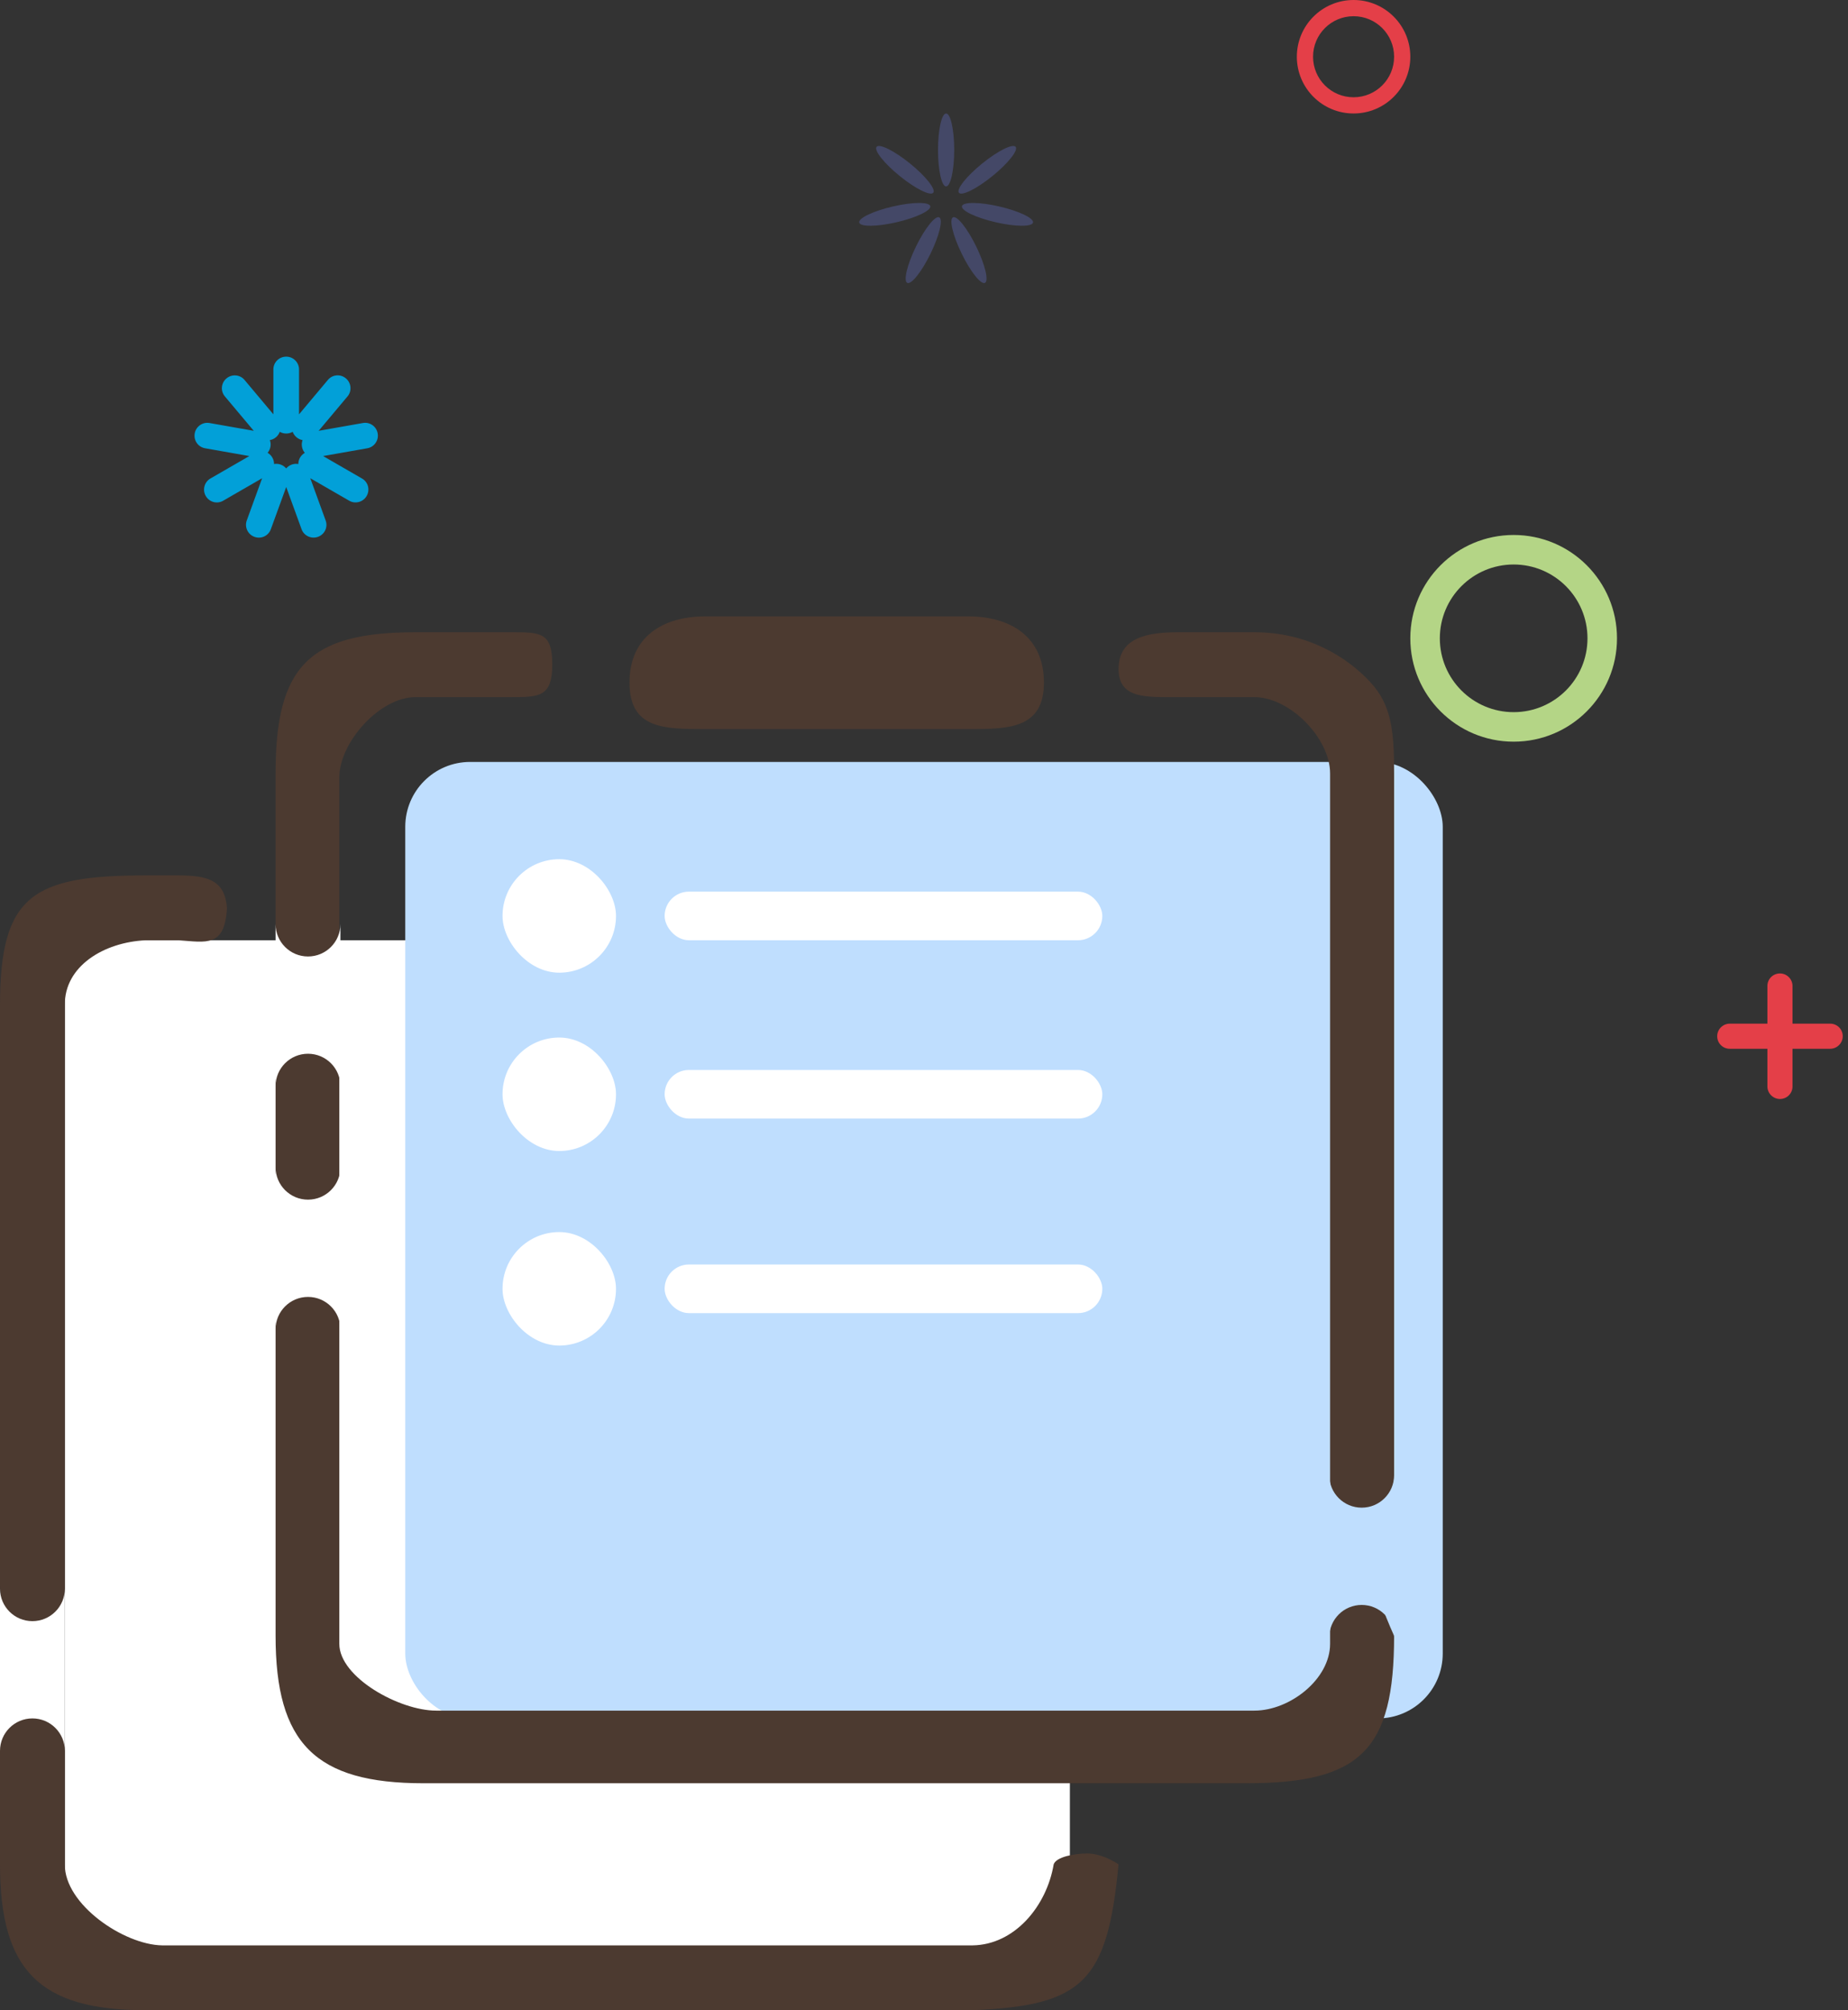 <svg width="114px" height="124px" viewBox="0 0 114 124" version="1.1" xmlns="http://www.w3.org/2000/svg" xmlns:xlink="http://www.w3.org/1999/xlink">
    <rect x="0" y="0" width="114" height="124" fill="#333333" stroke="none"/>
    <g id="recruiter_end" stroke="none" stroke-width="1" fill="none" fill-rule="evenodd">
        <g id="Recruiter_home_empty" transform="translate(-592, -333)">
            <g id="Group-2" transform="translate(592, 333)">
                <g id="Group" transform="translate(0, 38)">
                    <rect id="Rectangle-10" fill="#FFFFFF" x="4" y="20" width="62" height="63"></rect>
                    <rect id="Rectangle-9" fill="#BFDEFE" x="25" y="9" width="64" height="59" rx="4"></rect>
                    <rect id="Rectangle" fill="#FFFFFF" x="31" y="15" width="7" height="7" rx="3.5"></rect>
                    <rect id="Rectangle-Copy" fill="#FFFFFF" x="41" y="17" width="27" height="3" rx="1.5"></rect>
                    <rect id="Rectangle-Copy-3" fill="#FFFFFF" x="31" y="26" width="7" height="7" rx="3.5"></rect>
                    <rect id="Rectangle-Copy-2" fill="#FFFFFF" x="41" y="28" width="27" height="3" rx="1.5"></rect>
                    <rect id="Rectangle-11" fill="#BFDEFE" x="31" y="60" width="49" height="9" rx="2"></rect>
                    <rect id="Rectangle-Copy-5" fill="#FFFFFF" x="31" y="38" width="7" height="7" rx="3.5"></rect>
                    <rect id="Rectangle-Copy-4" fill="#FFFFFF" x="41" y="40" width="27" height="3" rx="1.5"></rect>
                    <path d="M60,82 L10,82 C7.64,81.962 3.967,79.47 4,77 L4,69.781 C4,67.96 2.709,66.653 2.709,64.832 C2.709,63.39 4,61.434 4,59.991 L4,24 C3.967,21.612 6.391,20.116 9,20 L11,20 C12.717,20.116 13.874,20.463 14,18 C13.874,16.29 12.798,16 11,16 L9,16 C2.041,16 0,17.203 0,24 L0,59.842 C0,61.505 1.062,63.289 1.062,64.953 C1.062,66.635 0,68.196 0,69.878 L0,77 C0,83.542 2.437,86 9,86 L60,86 C66.768,85.711 68.316,84.295 69,77 C68.642,76.763 67.863,76.332 67.068,76.332 C66.273,76.332 65.156,76.543 65,77 C64.568,79.577 62.594,81.962 60,82 Z" id="Shape" fill="#4C3A30"></path>
                    <path d="M7,67 L-3,67 C-1.895,67 -1,66.105 -1,65 C-1,63.895 -1.895,63 -3,63 L7,63 C5.895,63 5,63.895 5,65 C5,66.105 5.895,67 7,67 Z" id="Combined-Shape-Copy-2" fill="#FFFFFF" transform="translate(2, 65) rotate(90) translate(-2, -65) "></path>
                    <path d="M43.503,6.974 L59.819,6.974 C62.294,6.974 64.398,6.91 64.398,4.102 C64.398,1.246 62.294,0.021 59.727,0.021 L43.503,0.021 C40.926,0.021 38.832,1.251 38.832,4.102 C38.832,6.953 40.926,6.974 43.503,6.974 L43.503,6.974 L43.503,6.974 L43.503,6.974 Z M77.38,1 L72.68,1 C70.809,1 69.003,1.309 69.003,3.267 C69.003,5.119 70.707,5.003 72.68,5.003 L77.38,5.003 C79.569,5.003 82.051,7.534 82.051,9.707 L82.051,53.33 C82.051,54.851 83.384,56.415 83.384,57.936 C83.384,59.484 82.051,60.989 82.051,62.536 L82.051,63.4 C82.051,65.583 79.569,67.52 77.38,67.52 L26.903,67.52 C24.639,67.52 20.932,65.466 20.932,63.4 L20.932,43.547 C20.932,42.048 19.601,40.516 19.601,39.018 C19.601,37.508 20.932,36.033 20.932,34.523 L20.932,28.434 C20.932,26.94 19.601,25.341 19.601,23.847 C19.601,22.279 20.932,20.817 20.932,19.248 L20.932,9.957 C20.932,7.784 23.436,5.003 25.62,5.003 L31.512,5.003 C33.242,5.003 34.069,5.003 34.069,2.991 C34.069,0.978 33.323,1 31.512,1 L25.62,1 C19.054,1 17,3.109 17,9.702 L17,19.423 C17,20.898 18.32,22.373 18.32,23.847 C18.32,25.472 17,27.097 17,28.722 L17,34.304 C17,35.625 18.577,37.135 18.577,38.456 C18.577,40.28 17,41.916 17,43.739 L17,62.902 C17,69.533 19.447,72 26.121,72 L76.884,72 C83.962,72 86,69.929 86,62.902 C86,62.902 84.518,59.748 84.518,57.936 C84.518,56.493 86,54.579 86,53.135 C86,38.659 86,9.707 86,9.707 C86,7.154 85.86,5.49 84.518,4.061 C83.041,2.477 80.615,1 77.38,1 Z" id="Shape" fill="#4C3A30"></path>
                    <path d="M24,26 L14,26 C15.105,26 16,25.105 16,24 C16,22.895 15.105,22 14,22 L24,22 C22.895,22 22,22.895 22,24 C22,25.105 22.895,26 24,26 Z" id="Combined-Shape-Copy-3" fill="#FFFFFF" transform="translate(19, 24) rotate(90) translate(-19, -24) "></path>
                    <path d="M89,60 L79,60 C80.105,60 81,59.105 81,58 C81,56.895 80.105,56 79,56 L89,56 C87.895,56 87,56.895 87,58 C87,59.105 87.895,60 89,60 Z" id="Combined-Shape-Copy-5" fill="#BFDEFE" transform="translate(84, 58) rotate(90) translate(-84, -58) "></path>
                    <path d="M24,41 L14,41 C15.105,41 16,40.105 16,39 C16,37.895 15.105,37 14,37 L24,37 C22.895,37 22,37.895 22,39 C22,40.105 22.895,41 24,41 Z" id="Combined-Shape-Copy-4" fill="#FFFFFF" transform="translate(19, 39) rotate(90) translate(-19, -39) "></path>
                </g>
                <path d="M58.364,11.5 C58.088,11.5 57.864,10.493 57.864,9.25 C57.864,8.007 58.088,7 58.364,7 C58.64,7 58.864,8.007 58.864,9.25 C58.864,10.493 58.64,11.5 58.364,11.5 Z M59.156,11.89 C58.982,11.675 59.624,10.867 60.59,10.085 C61.556,9.303 62.48,8.843 62.653,9.058 C62.827,9.272 62.185,10.08 61.219,10.862 C60.254,11.644 59.33,12.104 59.156,11.89 Z M59.34,12.717 C59.402,12.448 60.434,12.456 61.645,12.736 C62.856,13.016 63.787,13.46 63.725,13.729 C63.663,13.998 62.631,13.99 61.42,13.71 C60.209,13.431 59.278,12.986 59.34,12.717 Z M58.788,13.406 C59.036,13.285 59.679,14.092 60.223,15.209 C60.768,16.326 61.008,17.329 60.76,17.45 C60.512,17.571 59.869,16.764 59.325,15.647 C58.78,14.53 58.539,13.527 58.788,13.406 Z M57.94,13.406 C58.188,13.527 57.948,14.53 57.403,15.647 C56.858,16.764 56.216,17.571 55.967,17.45 C55.719,17.329 55.96,16.326 56.504,15.209 C57.049,14.092 57.692,13.285 57.94,13.406 Z M57.388,12.717 C57.45,12.986 56.519,13.431 55.308,13.71 C54.097,13.99 53.065,13.998 53.003,13.729 C52.941,13.46 53.872,13.016 55.083,12.736 C56.294,12.456 57.325,12.448 57.388,12.717 Z M57.571,11.89 C57.398,12.104 56.474,11.644 55.508,10.862 C54.542,10.08 53.9,9.272 54.074,9.058 C54.248,8.843 55.172,9.303 56.137,10.085 C57.103,10.867 57.745,11.675 57.571,11.89 Z" id="Oval-3" fill="#444867"></path>
                <path d="M99.75,39.375 C99.75,35.854 96.896,33 93.375,33 C89.854,33 87,35.854 87,39.375 C87,42.896 89.854,45.75 93.375,45.75 C96.896,45.75 99.75,42.896 99.75,39.375 Z M88.821,39.375 C88.821,36.86 90.86,34.821 93.375,34.821 C95.89,34.821 97.929,36.86 97.929,39.375 C97.929,41.89 95.89,43.929 93.375,43.929 C90.86,43.929 88.821,41.89 88.821,39.375 Z" id="Oval-4" fill="#B4D586" fill-rule="nonzero"></path>
                <path d="M87,3.5 C87,1.567 85.433,0 83.5,0 C81.567,0 80,1.567 80,3.5 C80,5.433 81.567,7 83.5,7 C85.433,7 87,5.433 87,3.5 Z M81,3.5 C81,2.119 82.119,1 83.5,1 C84.881,1 86,2.119 86,3.5 C86,4.881 84.881,6 83.5,6 C82.119,6 81,4.881 81,3.5 Z" id="Oval-4-Copy" fill="#E43F48" fill-rule="nonzero"></path>
                <path d="M109.028,63.145 L109.028,60.818 C109.028,60.392 109.372,60.047 109.803,60.047 C110.231,60.047 110.577,60.4 110.577,60.818 L110.577,63.145 L112.904,63.145 C113.33,63.145 113.675,63.488 113.675,63.919 C113.675,64.347 113.322,64.693 112.904,64.693 L110.577,64.693 L110.577,67.02 C110.577,67.446 110.234,67.791 109.803,67.791 C109.375,67.791 109.028,67.438 109.028,67.02 L109.028,64.693 L106.702,64.693 C106.276,64.693 105.931,64.35 105.931,63.919 C105.931,63.491 106.284,63.145 106.702,63.145 L109.028,63.145 Z" id="Combined-Shape" fill="#E43F48"></path>
                <path d="M16.865,25.559 L16.865,22.783 C16.865,22.351 17.216,22 17.656,22 C18.092,22 18.446,22.356 18.446,22.783 L18.446,25.559 L20.23,23.432 C20.508,23.101 21.002,23.058 21.339,23.341 C21.673,23.621 21.715,24.122 21.441,24.449 L19.657,26.575 L22.39,26.093 C22.816,26.018 23.222,26.302 23.299,26.735 C23.375,27.165 23.085,27.575 22.665,27.65 L19.931,28.132 L22.335,29.519 C22.71,29.736 22.838,30.215 22.618,30.595 C22.4,30.973 21.914,31.102 21.545,30.888 L19.141,29.5 L20.09,32.109 C20.238,32.515 20.028,32.965 19.615,33.115 C19.205,33.264 18.751,33.05 18.605,32.649 L17.656,30.041 L16.706,32.649 C16.558,33.056 16.109,33.265 15.696,33.115 C15.286,32.966 15.075,32.51 15.221,32.109 L16.17,29.5 L13.766,30.888 C13.392,31.105 12.913,30.976 12.693,30.595 C12.475,30.217 12.607,29.733 12.976,29.519 L15.38,28.132 L12.646,27.65 C12.22,27.574 11.936,27.168 12.012,26.735 C12.088,26.305 12.501,26.019 12.921,26.093 L15.654,26.575 L13.87,24.449 C13.592,24.117 13.636,23.623 13.972,23.341 C14.307,23.06 14.807,23.106 15.081,23.432 L16.865,25.559 Z M17.258,26.635 C17.212,26.762 17.133,26.879 17.021,26.973 C16.91,27.067 16.78,27.124 16.647,27.147 C16.693,27.274 16.708,27.415 16.683,27.559 C16.657,27.701 16.595,27.828 16.508,27.931 C16.625,27.999 16.727,28.098 16.8,28.224 C16.872,28.35 16.906,28.487 16.906,28.622 C17.039,28.598 17.18,28.609 17.318,28.659 C17.454,28.708 17.568,28.792 17.654,28.895 C17.741,28.792 17.856,28.709 17.993,28.659 C18.13,28.609 18.271,28.6 18.404,28.624 C18.403,28.488 18.438,28.351 18.511,28.224 C18.584,28.099 18.686,28.001 18.803,27.934 C18.716,27.83 18.654,27.703 18.629,27.559 C18.603,27.416 18.618,27.275 18.665,27.149 C18.532,27.125 18.403,27.067 18.291,26.973 C18.18,26.88 18.101,26.763 18.055,26.636 C17.938,26.703 17.802,26.742 17.656,26.742 C17.511,26.742 17.375,26.703 17.258,26.635 Z" id="Rectangle-6" fill="#02A0D8"></path>
            </g>
        </g>
    </g>
</svg>